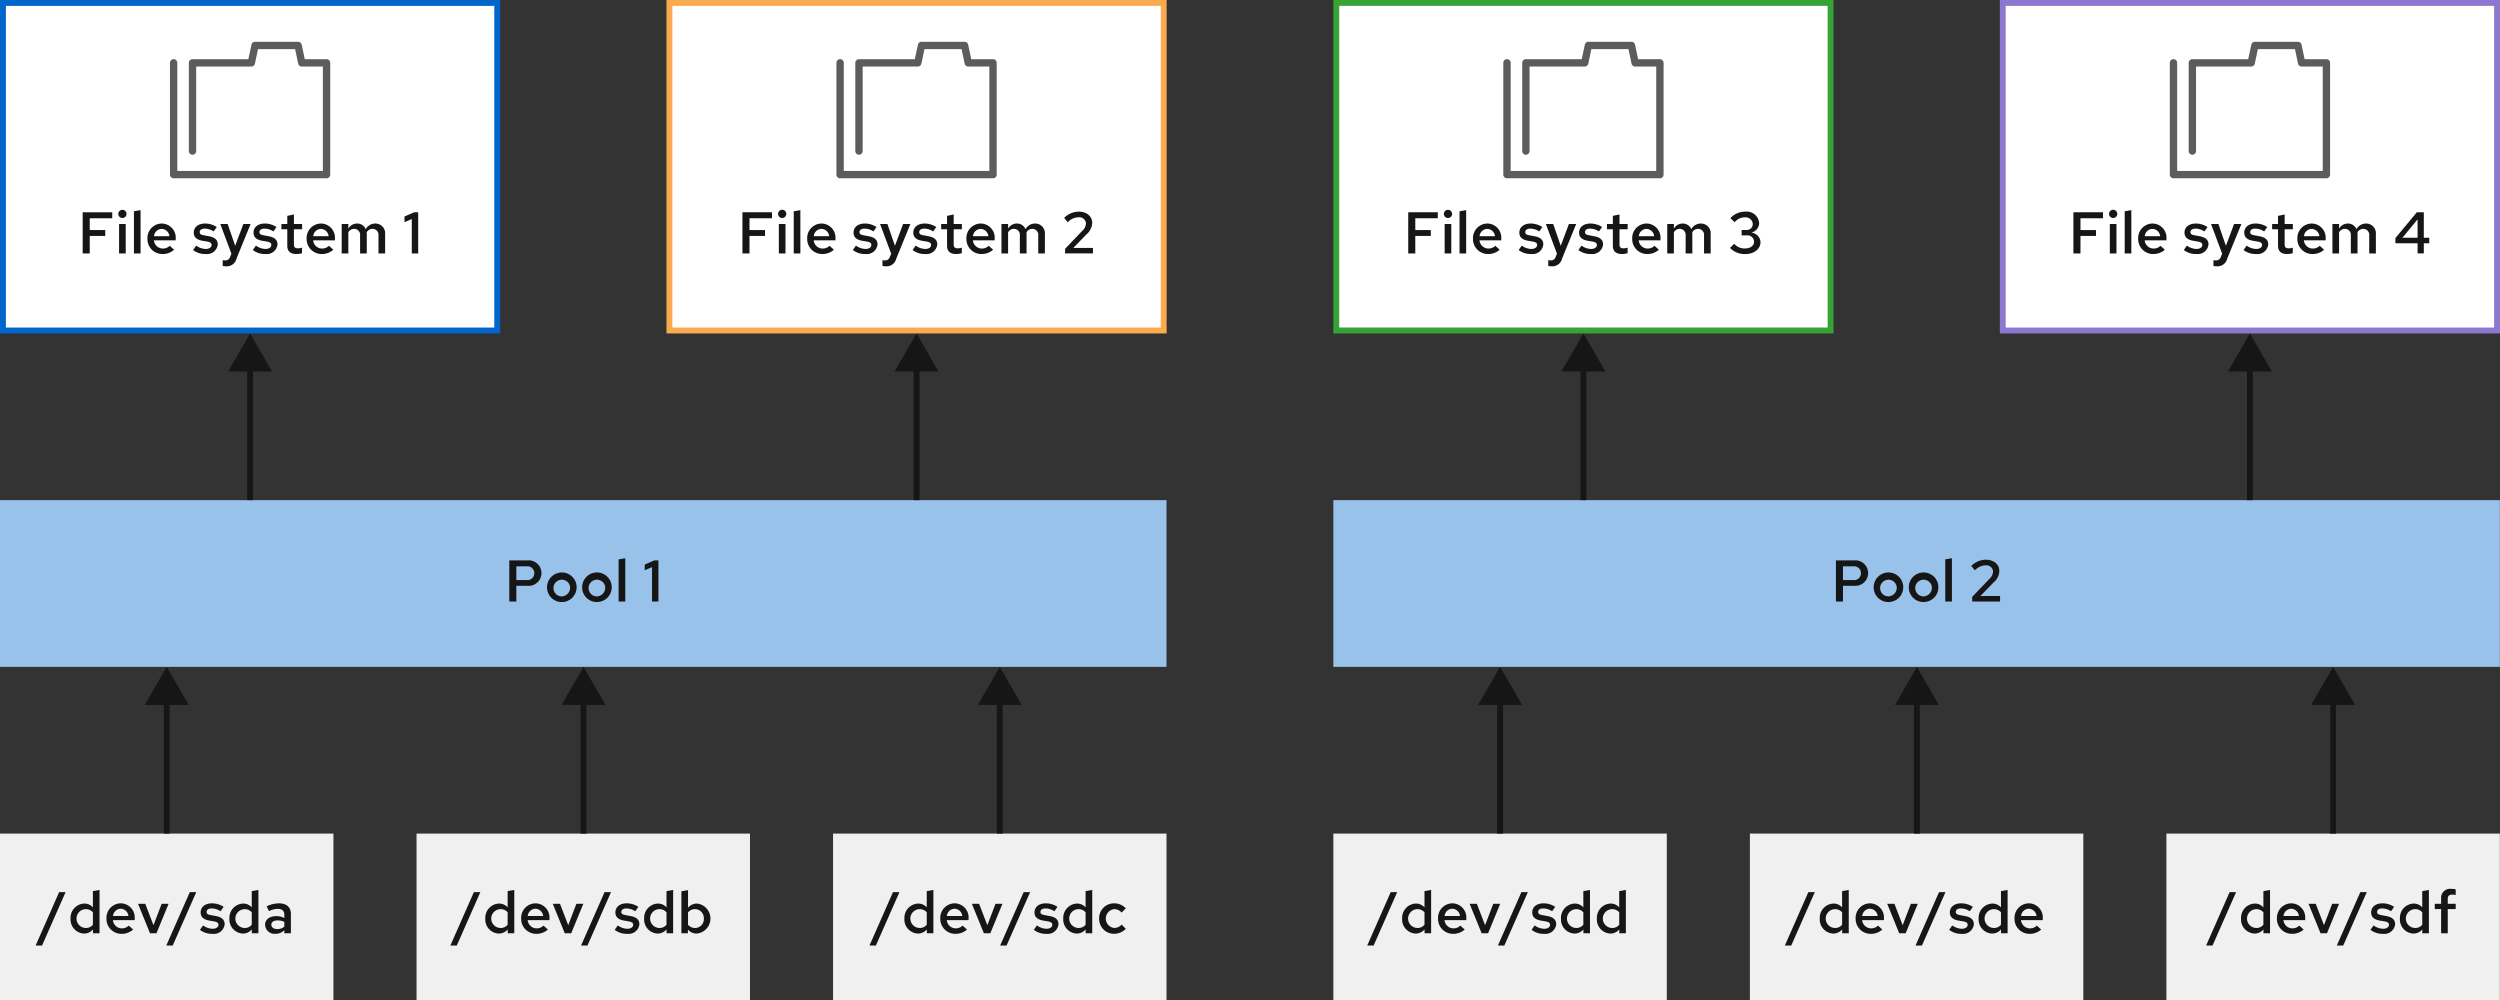 <?xml version="1.0" encoding="UTF-8" standalone="no"?>
<svg
   xmlns:dc="http://purl.org/dc/elements/1.1/"
   xmlns:cc="http://creativecommons.org/ns#"
   xmlns:rdf="http://www.w3.org/1999/02/22-rdf-syntax-ns#"
   xmlns:svg="http://www.w3.org/2000/svg"
   xmlns="http://www.w3.org/2000/svg"
   xmlns:sodipodi="http://sodipodi.sourceforge.net/DTD/sodipodi-0.dtd"
   xmlns:inkscape="http://www.inkscape.org/namespaces/inkscape"
   inkscape:version="1.0 (4035a4f, 2020-05-01)"
   sodipodi:docname="storage-modern.svg"
   id="svg388"
   version="1.1"
   viewBox="0 0 425.063 170.079"
   height="60mm"
   width="149.953mm">
  <rect x="0" y="0" width="425.063" height="170.079" fill="#333333" stroke="none"/>
  <sodipodi:namedview
     inkscape:current-layer="svg388"
     inkscape:window-maximized="0"
     inkscape:window-y="25"
     inkscape:window-x="0"
     inkscape:cy="113.38583"
     inkscape:cx="283.37575"
     inkscape:zoom="1.9355926"
     showgrid="false"
     id="namedview390"
     inkscape:window-height="480"
     inkscape:window-width="709"
     inkscape:pageshadow="2"
     inkscape:pageopacity="0"
     guidetolerance="10"
     gridtolerance="10"
     objecttolerance="10"
     borderopacity="1"
     bordercolor="#666666"
     pagecolor="#ffffff" />
  <defs
     id="defs12">
    <style
       id="style10">
      .cls-1 {
        fill: #99c2eb;
      }

      .cls-2 {
        fill: #161616;
      }

      .cls-3 {
        fill: #f0f0f0;
      }

      .cls-4 {
        fill: none;
        stroke: #161616;
        stroke-miterlimit: 10;
      }

      .cls-5 {
        fill: #fff;
      }

      .cls-6 {
        fill: #35a335;
      }

      .cls-7 {
        fill: #5c5c5c;
      }

      .cls-8 {
        fill: #8c77d1;
      }

      .cls-9 {
        fill: #06c;
      }

      .cls-10 {
        fill: #faaa4f;
      }
    </style>
  </defs>
  <g
     data-name="Layer 1"
     id="Layer_1">
    <rect
       id="rect14"
       height="28.346"
       width="198.334"
       y="85.039"
       x="226.706"
       class="cls-1" />
    <g
       id="g26">
      <path
         id="path16"
         transform="translate(-80.127 -20.88)"
         d="M392.282,116.158h3.128a2.17,2.17,0,1,1,0,4.326h-1.928v2.67h-1.2Zm2.939,3.347a1.177,1.177,0,1,0,.01-2.338h-1.749v2.338Z"
         class="cls-2" />
      <path
         id="path18"
         transform="translate(-80.127 -20.88)"
         d="M398.7,120.654a2.515,2.515,0,1,1,2.519,2.589A2.494,2.494,0,0,1,398.7,120.654Zm3.918,0a1.42,1.42,0,1,0-1.4,1.63A1.487,1.487,0,0,0,402.62,120.654Z"
         class="cls-2" />
      <path
         id="path20"
         transform="translate(-80.127 -20.88)"
         d="M404.672,120.654a2.515,2.515,0,1,1,2.519,2.589A2.494,2.494,0,0,1,404.672,120.654Zm3.918,0a1.42,1.42,0,1,0-1.4,1.63A1.487,1.487,0,0,0,408.59,120.654Z"
         class="cls-2" />
      <path
         id="path22"
         transform="translate(-80.127 -20.88)"
         d="M410.872,115.988l1.129-.2v7.368h-1.129Z"
         class="cls-2" />
      <path
         id="path24"
         transform="translate(-80.127 -20.88)"
         d="M415.452,122.363l2.869-3a1.855,1.855,0,0,0,.679-1.338,1.137,1.137,0,0,0-1.269-1.02,2.506,2.506,0,0,0-1.82.85l-.619-.75a3.564,3.564,0,0,1,2.459-1.061c1.369,0,2.309.781,2.309,1.92a2.655,2.655,0,0,1-.989,1.959l-2.23,2.3,3.349-.01v.94h-4.738Z"
         class="cls-2" />
    </g>
    <g
       id="g48">
      <rect
         id="rect28"
         height="28.346"
         width="56.693"
         y="141.732"
         x="226.705"
         class="cls-3" />
      <g
         id="g46">
        <path
           id="path30"
           transform="translate(-80.127 -20.88)"
           d="M316.586,172.56h1.1l-4.008,9.085h-1.09Z"
           class="cls-2" />
        <path
           id="path32"
           transform="translate(-80.127 -20.88)"
           d="M318.528,177.057a2.425,2.425,0,0,1,2.338-2.548,1.918,1.918,0,0,1,1.459.649V172.39l1.129-.2v7.366h-1.119V178.9a1.953,1.953,0,0,1-1.549.709A2.4,2.4,0,0,1,318.528,177.057Zm3.8,1.05V176a1.552,1.552,0,0,0-1.189-.54,1.6,1.6,0,0,0,0,3.2A1.474,1.474,0,0,0,322.325,178.107Z"
           class="cls-2" />
        <path
           id="path34"
           transform="translate(-80.127 -20.88)"
           d="M324.627,177.057a2.472,2.472,0,0,1,2.439-2.588,2.406,2.406,0,0,1,2.369,2.588v.27h-3.7a1.533,1.533,0,0,0,1.5,1.4,1.67,1.67,0,0,0,1.189-.47l.74.669a2.9,2.9,0,0,1-1.979.73A2.542,2.542,0,0,1,324.627,177.057Zm3.738-.43a1.362,1.362,0,0,0-1.309-1.239,1.345,1.345,0,0,0-1.309,1.239Z"
           class="cls-2" />
        <path
           id="path36"
           transform="translate(-80.127 -20.88)"
           d="M330,174.549h1.23l1.4,3.638,1.39-3.638H335.2l-2.059,5.007h-1.1Z"
           class="cls-2" />
        <path
           id="path38"
           transform="translate(-80.127 -20.88)"
           d="M338.806,172.56h1.1l-4.007,9.085h-1.09Z"
           class="cls-2" />
        <path
           id="path40"
           transform="translate(-80.127 -20.88)"
           d="M340.528,178.976l.529-.749a2.915,2.915,0,0,0,1.609.569c.6,0,1.009-.279,1.009-.679,0-.31-.209-.47-.7-.57l-.88-.15c-.98-.18-1.449-.629-1.449-1.379,0-.94.769-1.549,1.939-1.549a3.6,3.6,0,0,1,1.969.6l-.529.749a2.722,2.722,0,0,0-1.51-.48c-.52,0-.86.22-.86.58,0,.32.18.459.7.55l.888.17c1,.18,1.48.64,1.48,1.389a1.838,1.838,0,0,1-2.049,1.629A3.346,3.346,0,0,1,340.528,178.976Z"
           class="cls-2" />
        <path
           id="path42"
           transform="translate(-80.127 -20.88)"
           d="M345.537,177.057a2.426,2.426,0,0,1,2.339-2.548,1.918,1.918,0,0,1,1.459.649V172.39l1.129-.2v7.366h-1.119V178.9a1.953,1.953,0,0,1-1.549.709A2.4,2.4,0,0,1,345.537,177.057Zm3.8,1.05V176a1.554,1.554,0,0,0-1.189-.54,1.6,1.6,0,0,0,0,3.2A1.474,1.474,0,0,0,349.335,178.107Z"
           class="cls-2" />
        <path
           id="path44"
           transform="translate(-80.127 -20.88)"
           d="M351.637,177.057a2.425,2.425,0,0,1,2.339-2.548,1.918,1.918,0,0,1,1.459.649V172.39l1.13-.2v7.366h-1.119V178.9a1.958,1.958,0,0,1-1.55.709A2.4,2.4,0,0,1,351.637,177.057Zm3.8,1.05V176a1.553,1.553,0,0,0-1.19-.54,1.6,1.6,0,0,0,0,3.2A1.472,1.472,0,0,0,355.435,178.107Z"
           class="cls-2" />
      </g>
    </g>
    <g
       id="g70">
      <rect
         id="rect50"
         height="28.346"
         width="56.693"
         y="141.732"
         x="297.526"
         class="cls-3" />
      <g
         id="g68">
        <path
           id="path52"
           transform="translate(-80.127 -20.88)"
           d="M387.593,172.56h1.1l-4.008,9.085H383.6Z"
           class="cls-2" />
        <path
           id="path54"
           transform="translate(-80.127 -20.88)"
           d="M389.534,177.057a2.425,2.425,0,0,1,2.338-2.548,1.915,1.915,0,0,1,1.459.649V172.39l1.13-.2v7.366h-1.119V178.9a1.957,1.957,0,0,1-1.55.709A2.4,2.4,0,0,1,389.534,177.057Zm3.8,1.05V176a1.549,1.549,0,0,0-1.189-.54,1.6,1.6,0,0,0,0,3.2A1.471,1.471,0,0,0,393.331,178.107Z"
           class="cls-2" />
        <path
           id="path56"
           transform="translate(-80.127 -20.88)"
           d="M395.634,177.057a2.472,2.472,0,0,1,2.438-2.588,2.406,2.406,0,0,1,2.37,2.588v.27h-3.7a1.533,1.533,0,0,0,1.5,1.4,1.673,1.673,0,0,0,1.19-.47l.739.669a2.893,2.893,0,0,1-1.978.73A2.541,2.541,0,0,1,395.634,177.057Zm3.738-.43a1.363,1.363,0,0,0-1.309-1.239,1.347,1.347,0,0,0-1.31,1.239Z"
           class="cls-2" />
        <path
           id="path58"
           transform="translate(-80.127 -20.88)"
           d="M401,174.549h1.23l1.4,3.638,1.391-3.638H406.2l-2.059,5.007h-1.1Z"
           class="cls-2" />
        <path
           id="path60"
           transform="translate(-80.127 -20.88)"
           d="M409.812,172.56h1.1l-4.007,9.085h-1.089Z"
           class="cls-2" />
        <path
           id="path62"
           transform="translate(-80.127 -20.88)"
           d="M411.534,178.976l.53-.749a2.912,2.912,0,0,0,1.609.569c.6,0,1.009-.279,1.009-.679,0-.31-.21-.47-.7-.57l-.88-.15c-.98-.18-1.449-.629-1.449-1.379,0-.94.769-1.549,1.939-1.549a3.6,3.6,0,0,1,1.969.6l-.53.749a2.719,2.719,0,0,0-1.509-.48c-.52,0-.86.22-.86.58,0,.32.18.459.7.55l.889.17c1,.18,1.48.64,1.48,1.389a1.838,1.838,0,0,1-2.049,1.629A3.349,3.349,0,0,1,411.534,178.976Z"
           class="cls-2" />
        <path
           id="path64"
           transform="translate(-80.127 -20.88)"
           d="M416.544,177.057a2.425,2.425,0,0,1,2.338-2.548,1.917,1.917,0,0,1,1.459.649V172.39l1.13-.2v7.366h-1.119V178.9a1.958,1.958,0,0,1-1.55.709A2.394,2.394,0,0,1,416.544,177.057Zm3.8,1.05V176a1.551,1.551,0,0,0-1.189-.54,1.6,1.6,0,0,0,0,3.2A1.471,1.471,0,0,0,420.341,178.107Z"
           class="cls-2" />
        <path
           id="path66"
           transform="translate(-80.127 -20.88)"
           d="M422.644,177.057a2.471,2.471,0,0,1,2.438-2.588,2.406,2.406,0,0,1,2.369,2.588v.27h-3.7a1.533,1.533,0,0,0,1.5,1.4,1.674,1.674,0,0,0,1.19-.47l.739.669a2.9,2.9,0,0,1-1.979.73A2.541,2.541,0,0,1,422.644,177.057Zm3.738-.43a1.363,1.363,0,0,0-1.31-1.239,1.347,1.347,0,0,0-1.309,1.239Z"
           class="cls-2" />
      </g>
    </g>
    <g
       id="g92">
      <rect
         id="rect72"
         height="28.346"
         width="56.693"
         y="141.732"
         x="368.345"
         class="cls-3" />
      <g
         id="g90">
        <path
           id="path74"
           transform="translate(-80.127 -20.88)"
           d="M459.222,172.56h1.1l-4.007,9.085h-1.09Z"
           class="cls-2" />
        <path
           id="path76"
           transform="translate(-80.127 -20.88)"
           d="M461.163,177.057a2.426,2.426,0,0,1,2.339-2.548,1.92,1.92,0,0,1,1.459.649V172.39l1.129-.2v7.366h-1.119V178.9a1.953,1.953,0,0,1-1.549.709A2.4,2.4,0,0,1,461.163,177.057Zm3.8,1.05V176a1.554,1.554,0,0,0-1.189-.54,1.6,1.6,0,0,0,0,3.2A1.474,1.474,0,0,0,464.961,178.107Z"
           class="cls-2" />
        <path
           id="path78"
           transform="translate(-80.127 -20.88)"
           d="M467.263,177.057a2.471,2.471,0,0,1,2.438-2.588,2.407,2.407,0,0,1,2.37,2.588v.27h-3.7a1.534,1.534,0,0,0,1.5,1.4,1.673,1.673,0,0,0,1.19-.47l.74.669a2.9,2.9,0,0,1-1.98.73A2.541,2.541,0,0,1,467.263,177.057Zm3.738-.43a1.362,1.362,0,0,0-1.309-1.239,1.345,1.345,0,0,0-1.309,1.239Z"
           class="cls-2" />
        <path
           id="path80"
           transform="translate(-80.127 -20.88)"
           d="M472.633,174.549h1.23l1.4,3.638,1.39-3.638h1.178l-2.058,5.007h-1.1Z"
           class="cls-2" />
        <path
           id="path82"
           transform="translate(-80.127 -20.88)"
           d="M481.442,172.56h1.1l-4.008,9.085h-1.089Z"
           class="cls-2" />
        <path
           id="path84"
           transform="translate(-80.127 -20.88)"
           d="M483.163,178.976l.53-.749a2.915,2.915,0,0,0,1.609.569c.6,0,1.009-.279,1.009-.679,0-.31-.209-.47-.7-.57l-.88-.15c-.98-.18-1.45-.629-1.45-1.379,0-.94.77-1.549,1.94-1.549a3.6,3.6,0,0,1,1.969.6l-.53.749a2.719,2.719,0,0,0-1.509-.48c-.52,0-.86.22-.86.58,0,.32.18.459.7.55l.889.17c1,.18,1.48.64,1.48,1.389a1.838,1.838,0,0,1-2.049,1.629A3.349,3.349,0,0,1,483.163,178.976Z"
           class="cls-2" />
        <path
           id="path86"
           transform="translate(-80.127 -20.88)"
           d="M488.173,177.057a2.425,2.425,0,0,1,2.339-2.548,1.92,1.92,0,0,1,1.459.649V172.39l1.129-.2v7.366h-1.119V178.9a1.955,1.955,0,0,1-1.549.709A2.4,2.4,0,0,1,488.173,177.057Zm3.8,1.05V176a1.554,1.554,0,0,0-1.19-.54,1.6,1.6,0,0,0,0,3.2A1.474,1.474,0,0,0,491.971,178.107Z"
           class="cls-2" />
        <path
           id="path88"
           transform="translate(-80.127 -20.88)"
           d="M495.183,175.449H494.1v-.9h1.08v-.86a1.532,1.532,0,0,1,1.728-1.679,2.7,2.7,0,0,1,.75.09v.96a2.705,2.705,0,0,0-.6-.07c-.521,0-.75.229-.75.719v.84h1.349v.9h-1.349v4.107h-1.129Z"
           class="cls-2" />
      </g>
    </g>
    <g
       id="g98">
      <line
         id="line94"
         y2="118.768"
         x2="255.053"
         y1="141.732"
         x1="255.053"
         class="cls-4" />
      <polygon
         id="polygon96"
         points="258.793 119.862 255.053 113.386 251.313 119.862 258.793 119.862"
         class="cls-2" />
    </g>
    <g
       id="g104">
      <line
         id="line100"
         y2="118.768"
         x2="396.694"
         y1="141.732"
         x1="396.694"
         class="cls-4" />
      <polygon
         id="polygon102"
         points="400.433 119.862 396.694 113.386 392.954 119.862 400.433 119.862"
         class="cls-2" />
    </g>
    <g
       id="g110">
      <line
         id="line106"
         y2="62.075"
         x2="382.543"
         y1="85.039"
         x1="382.543"
         class="cls-4" />
      <polygon
         id="polygon108"
         points="386.282 63.169 382.543 56.693 378.803 63.169 386.282 63.169"
         class="cls-2" />
    </g>
    <g
       id="g116">
      <line
         id="line112"
         y2="62.075"
         x2="269.226"
         y1="85.039"
         x1="269.226"
         class="cls-4" />
      <polygon
         id="polygon114"
         points="272.965 63.169 269.226 56.693 265.486 63.169 272.965 63.169"
         class="cls-2" />
    </g>
    <g
       id="g122">
      <line
         id="line118"
         y2="118.768"
         x2="325.919"
         y1="141.732"
         x1="325.919"
         class="cls-4" />
      <polygon
         id="polygon120"
         points="329.659 119.862 325.919 113.386 322.179 119.862 329.659 119.862"
         class="cls-2" />
    </g>
    <g
       id="g160">
      <g
         id="g128">
        <rect
           id="rect124"
           height="55.692"
           width="84.04"
           y="0.5"
           x="227.205"
           class="cls-5" />
        <path
           id="path126"
           transform="translate(-80.127 -20.88)"
           d="M390.873,21.88V76.573h-83.04V21.88h83.04m1-1h-85.04V77.573h85.04V20.88Z"
           class="cls-6" />
      </g>
      <g
         id="g152">
        <path
           id="path130"
           transform="translate(-80.127 -20.88)"
           d="M319.563,56.975h5.027v1.019h-3.827v2H323.4v1h-2.638v2.979h-1.2Z"
           class="cls-2" />
        <path
           id="path132"
           transform="translate(-80.127 -20.88)"
           d="M325.623,57.254a.7.7,0,0,1,.7-.7.709.709,0,0,1,.7.7.7.7,0,0,1-.7.691A.694.694,0,0,1,325.623,57.254Zm.13,1.71h1.129v5.007h-1.129Z"
           class="cls-2" />
        <path
           id="path134"
           transform="translate(-80.127 -20.88)"
           d="M328.283,56.805l1.129-.2v7.366h-1.129Z"
           class="cls-2" />
        <path
           id="path136"
           transform="translate(-80.127 -20.88)"
           d="M330.573,61.472a2.472,2.472,0,0,1,2.439-2.588,2.406,2.406,0,0,1,2.368,2.588v.27h-3.7a1.533,1.533,0,0,0,1.5,1.4,1.67,1.67,0,0,0,1.189-.47l.74.669a2.9,2.9,0,0,1-1.979.73A2.542,2.542,0,0,1,330.573,61.472Zm3.738-.43A1.362,1.362,0,0,0,333,59.8a1.345,1.345,0,0,0-1.309,1.239Z"
           class="cls-2" />
        <path
           id="path138"
           transform="translate(-80.127 -20.88)"
           d="M338.333,63.391l.53-.749a2.915,2.915,0,0,0,1.609.569c.6,0,1.01-.279,1.01-.679,0-.31-.21-.47-.7-.57l-.879-.15c-.98-.18-1.45-.629-1.45-1.379,0-.94.77-1.549,1.939-1.549a3.6,3.6,0,0,1,1.97.6l-.531.749a2.719,2.719,0,0,0-1.509-.48c-.519,0-.859.22-.859.58,0,.32.18.459.7.55l.89.17c1,.18,1.479.64,1.479,1.389a1.838,1.838,0,0,1-2.049,1.629A3.349,3.349,0,0,1,338.333,63.391Z"
           class="cls-2" />
        <path
           id="path140"
           transform="translate(-80.127 -20.88)"
           d="M343.372,66.09v-.979a2.134,2.134,0,0,0,.441.04.809.809,0,0,0,.809-.571l.23-.559-1.889-5.057h1.249l1.279,3.708,1.39-3.708h1.239l-2.4,5.876a1.694,1.694,0,0,1-1.789,1.319A2.38,2.38,0,0,1,343.372,66.09Z"
           class="cls-2" />
        <path
           id="path142"
           transform="translate(-80.127 -20.88)"
           d="M348.493,63.391l.53-.749a2.912,2.912,0,0,0,1.609.569c.6,0,1.009-.279,1.009-.679,0-.31-.209-.47-.7-.57l-.88-.15c-.98-.18-1.449-.629-1.449-1.379,0-.94.769-1.549,1.939-1.549a3.6,3.6,0,0,1,1.969.6l-.53.749a2.719,2.719,0,0,0-1.509-.48c-.52,0-.86.22-.86.58,0,.32.18.459.7.55l.89.17c1,.18,1.48.64,1.48,1.389a1.838,1.838,0,0,1-2.049,1.629A3.349,3.349,0,0,1,348.493,63.391Z"
           class="cls-2" />
        <path
           id="path144"
           transform="translate(-80.127 -20.88)"
           d="M354.353,62.672V59.864h-1v-.9h1v-1.38l1.129-.239v1.619h1.389v.9h-1.389v2.558c0,.489.19.68.7.68a2.123,2.123,0,0,0,.68-.12v.949a3.56,3.56,0,0,1-.97.14C354.882,64.071,354.353,63.591,354.353,62.672Z"
           class="cls-2" />
        <path
           id="path146"
           transform="translate(-80.127 -20.88)"
           d="M357.643,61.472a2.471,2.471,0,0,1,2.438-2.588,2.406,2.406,0,0,1,2.368,2.588v.27h-3.7a1.533,1.533,0,0,0,1.5,1.4,1.674,1.674,0,0,0,1.19-.47l.739.669a2.894,2.894,0,0,1-1.979.73A2.541,2.541,0,0,1,357.643,61.472Zm3.737-.43a1.362,1.362,0,0,0-1.309-1.239,1.346,1.346,0,0,0-1.309,1.239Z"
           class="cls-2" />
        <path
           id="path148"
           transform="translate(-80.127 -20.88)"
           d="M363.6,58.964h1.129v.789a1.717,1.717,0,0,1,1.479-.869,1.559,1.559,0,0,1,1.48.959,1.865,1.865,0,0,1,1.658-.959,1.655,1.655,0,0,1,1.639,1.809v3.278h-1.129V60.943a1.014,1.014,0,0,0-1.009-1.15,1.124,1.124,0,0,0-1,.6,3,3,0,0,1,.02.3v3.278h-1.139V60.943a1.014,1.014,0,0,0-1.01-1.15,1.128,1.128,0,0,0-.989.58v3.6H363.6Z"
           class="cls-2" />
        <path
           id="path150"
           transform="translate(-80.127 -20.88)"
           d="M374.262,63.032l.73-.7a2.273,2.273,0,0,0,1.839.789c.909,0,1.53-.469,1.53-1.159a1.109,1.109,0,0,0-1.25-1.059h-.86v-.92h.77a1.014,1.014,0,0,0,1.119-1.039,1.213,1.213,0,0,0-1.329-1.11,2.153,2.153,0,0,0-1.74.83l-.739-.69a3.371,3.371,0,0,1,2.509-1.109,2.128,2.128,0,0,1,2.389,1.969,1.7,1.7,0,0,1-1.32,1.589,1.736,1.736,0,0,1,1.549,1.61c0,1.188-1.1,2.048-2.608,2.048A3.518,3.518,0,0,1,374.262,63.032Z"
           class="cls-2" />
      </g>
      <g
         id="g158">
        <path
           id="path154"
           transform="translate(-80.127 -20.88)"
           d="M361.728,32.193v17.75h-24.75V31.563a.623.623,0,0,0-.62-.62h3.21a.625.625,0,0,0-.63.62v15a.625.625,0,1,0,1.25,0V32.193h9.38a.63.63,0,0,0,.61-.5l.16-.75.36-1.71h6.31l.36,1.71.16.75a.63.63,0,0,0,.61.5Z"
           class="cls-5" />
        <path
           id="path156"
           transform="translate(-80.127 -20.88)"
           d="M362.978,31.563v19a.625.625,0,0,1-.62.63h-26a.627.627,0,0,1-.63-.63v-19a.625.625,0,0,1,1.25,0v18.38h24.75V32.193h-3.59a.63.63,0,0,1-.61-.5l-.16-.75-.36-1.71H350.7l-.36,1.71-.16.75a.63.63,0,0,1-.61.5h-9.38v14.37a.625.625,0,1,1-1.25,0v-15a.625.625,0,0,1,.63-.62h9.49l.53-2.47a.623.623,0,0,1,.61-.49h7.32a.631.631,0,0,1,.61.49l.52,2.47h3.71A.623.623,0,0,1,362.978,31.563Z"
           class="cls-7" />
      </g>
    </g>
    <g
       id="g198">
      <g
         id="g166">
        <rect
           id="rect162"
           height="55.692"
           width="84.04"
           y="0.5"
           x="340.523"
           class="cls-5" />
        <path
           id="path164"
           transform="translate(-80.127 -20.88)"
           d="M504.19,21.88V76.573H421.15V21.88h83.04m1-1H420.15V77.573h85.04V20.88Z"
           class="cls-8" />
      </g>
      <g
         id="g190">
        <path
           id="path168"
           transform="translate(-80.127 -20.88)"
           d="M432.659,56.975h5.028v1.019H433.86v2H436.5v1H433.86v2.979h-1.2Z"
           class="cls-2" />
        <path
           id="path170"
           transform="translate(-80.127 -20.88)"
           d="M438.72,57.254a.7.7,0,1,1,.7.691A.694.694,0,0,1,438.72,57.254Zm.13,1.71h1.129v5.007H438.85Z"
           class="cls-2" />
        <path
           id="path172"
           transform="translate(-80.127 -20.88)"
           d="M441.38,56.805l1.129-.2v7.366H441.38Z"
           class="cls-2" />
        <path
           id="path174"
           transform="translate(-80.127 -20.88)"
           d="M443.67,61.472a2.472,2.472,0,0,1,2.439-2.588,2.406,2.406,0,0,1,2.369,2.588v.27h-3.7a1.532,1.532,0,0,0,1.5,1.4,1.672,1.672,0,0,0,1.189-.47l.739.669a2.893,2.893,0,0,1-1.978.73A2.541,2.541,0,0,1,443.67,61.472Zm3.737-.43A1.361,1.361,0,0,0,446.1,59.8a1.346,1.346,0,0,0-1.31,1.239Z"
           class="cls-2" />
        <path
           id="path176"
           transform="translate(-80.127 -20.88)"
           d="M451.43,63.391l.53-.749a2.912,2.912,0,0,0,1.609.569c.6,0,1.009-.279,1.009-.679,0-.31-.21-.47-.7-.57l-.88-.15c-.979-.18-1.449-.629-1.449-1.379,0-.94.77-1.549,1.938-1.549a3.593,3.593,0,0,1,1.97.6l-.53.749a2.719,2.719,0,0,0-1.509-.48c-.519,0-.859.22-.859.58,0,.32.179.459.7.55l.89.17c1,.18,1.479.64,1.479,1.389a1.838,1.838,0,0,1-2.049,1.629A3.349,3.349,0,0,1,451.43,63.391Z"
           class="cls-2" />
        <path
           id="path178"
           transform="translate(-80.127 -20.88)"
           d="M456.469,66.09v-.979a2.13,2.13,0,0,0,.44.04.81.81,0,0,0,.81-.571l.229-.559-1.888-5.057h1.249l1.279,3.708,1.39-3.708h1.239l-2.4,5.876a1.694,1.694,0,0,1-1.789,1.319A2.374,2.374,0,0,1,456.469,66.09Z"
           class="cls-2" />
        <path
           id="path180"
           transform="translate(-80.127 -20.88)"
           d="M461.59,63.391l.529-.749a2.92,2.92,0,0,0,1.61.569c.6,0,1.009-.279,1.009-.679,0-.31-.209-.47-.7-.57l-.88-.15c-.979-.18-1.449-.629-1.449-1.379,0-.94.77-1.549,1.94-1.549a3.592,3.592,0,0,1,1.968.6l-.529.749a2.722,2.722,0,0,0-1.51-.48c-.519,0-.859.22-.859.58,0,.32.18.459.7.55l.889.17c1,.18,1.479.64,1.479,1.389a1.838,1.838,0,0,1-2.049,1.629A3.346,3.346,0,0,1,461.59,63.391Z"
           class="cls-2" />
        <path
           id="path182"
           transform="translate(-80.127 -20.88)"
           d="M467.449,62.672V59.864h-1v-.9h1v-1.38l1.129-.239v1.619h1.39v.9h-1.39v2.558c0,.489.191.68.7.68a2.122,2.122,0,0,0,.679-.12v.949a3.554,3.554,0,0,1-.97.14C467.979,64.071,467.449,63.591,467.449,62.672Z"
           class="cls-2" />
        <path
           id="path184"
           transform="translate(-80.127 -20.88)"
           d="M470.739,61.472a2.472,2.472,0,0,1,2.439-2.588,2.406,2.406,0,0,1,2.369,2.588v.27h-3.7a1.533,1.533,0,0,0,1.5,1.4,1.67,1.67,0,0,0,1.189-.47l.74.669a2.9,2.9,0,0,1-1.979.73A2.542,2.542,0,0,1,470.739,61.472Zm3.738-.43a1.362,1.362,0,0,0-1.309-1.239,1.345,1.345,0,0,0-1.309,1.239Z"
           class="cls-2" />
        <path
           id="path186"
           transform="translate(-80.127 -20.88)"
           d="M476.7,58.964h1.129v.789a1.717,1.717,0,0,1,1.48-.869,1.558,1.558,0,0,1,1.479.959,1.868,1.868,0,0,1,1.659-.959,1.656,1.656,0,0,1,1.639,1.809v3.278h-1.13V60.943a1.013,1.013,0,0,0-1.009-1.15,1.124,1.124,0,0,0-1,.6,2.732,2.732,0,0,1,.021.3v3.278h-1.14V60.943a1.013,1.013,0,0,0-1.009-1.15,1.128,1.128,0,0,0-.99.58v3.6H476.7Z"
           class="cls-2" />
        <path
           id="path188"
           transform="translate(-80.127 -20.88)"
           d="M491.177,62.242h-3.768v-.889l3.638-4.378h1.19V61.3h.929v.94h-.929v1.729h-1.06Zm0-.94V58.174L488.6,61.3Z"
           class="cls-2" />
      </g>
      <g
         id="g196">
        <path
           id="path192"
           transform="translate(-80.127 -20.88)"
           d="M475.045,32.193v17.75H450.3V31.563a.623.623,0,0,0-.62-.62h3.21a.625.625,0,0,0-.63.62v15a.625.625,0,1,0,1.25,0V32.193h9.38a.63.63,0,0,0,.61-.5l.16-.75.36-1.71h6.31l.36,1.71.16.75a.63.63,0,0,0,.61.5Z"
           class="cls-5" />
        <path
           id="path194"
           transform="translate(-80.127 -20.88)"
           d="M476.3,31.563v19a.625.625,0,0,1-.62.63h-26a.627.627,0,0,1-.63-.63v-19a.625.625,0,0,1,1.25,0v18.38h24.75V32.193h-3.59a.63.63,0,0,1-.61-.5l-.16-.75-.36-1.71h-6.31l-.36,1.71-.16.75a.63.63,0,0,1-.61.5h-9.38v14.37a.625.625,0,1,1-1.25,0v-15a.625.625,0,0,1,.63-.62h9.49l.53-2.47a.623.623,0,0,1,.61-.49h7.32a.631.631,0,0,1,.61.49l.52,2.47h3.71A.623.623,0,0,1,476.3,31.563Z"
           class="cls-7" />
      </g>
    </g>
  </g>
  <g
     data-name="Layer 2"
     id="Layer_2">
    <rect
       id="rect201"
       height="28.346"
       width="198.334"
       y="85.039"
       x="0.001"
       class="cls-1" />
    <g
       id="g213">
      <path
         id="path203"
         transform="translate(-80.127 -20.88)"
         d="M166.718,116.158h3.128a2.17,2.17,0,1,1,0,4.326h-1.929v2.67h-1.2Zm2.938,3.347a1.177,1.177,0,1,0,.01-2.338h-1.749v2.338Z"
         class="cls-2" />
      <path
         id="path205"
         transform="translate(-80.127 -20.88)"
         d="M173.138,120.654a2.515,2.515,0,1,1,2.518,2.589A2.494,2.494,0,0,1,173.138,120.654Zm3.918,0a1.42,1.42,0,1,0-1.4,1.63A1.487,1.487,0,0,0,177.056,120.654Z"
         class="cls-2" />
      <path
         id="path207"
         transform="translate(-80.127 -20.88)"
         d="M179.108,120.654a2.515,2.515,0,1,1,2.518,2.589A2.494,2.494,0,0,1,179.108,120.654Zm3.918,0a1.42,1.42,0,1,0-1.4,1.63A1.487,1.487,0,0,0,183.026,120.654Z"
         class="cls-2" />
      <path
         id="path209"
         transform="translate(-80.127 -20.88)"
         d="M185.308,115.988l1.129-.2v7.368h-1.129Z"
         class="cls-2" />
      <path
         id="path211"
         transform="translate(-80.127 -20.88)"
         d="M190.987,117.306l-1.24.529v-.968l1.64-.709h.689v7h-1.089Z"
         class="cls-2" />
    </g>
    <g
       id="g235">
      <rect
         id="rect215"
         height="28.346"
         width="56.693"
         y="141.732"
         class="cls-3" />
      <g
         id="g233">
        <path
           id="path217"
           transform="translate(-80.127 -20.88)"
           d="M90.182,172.56h1.1l-4.007,9.085h-1.09Z"
           class="cls-2" />
        <path
           id="path219"
           transform="translate(-80.127 -20.88)"
           d="M92.123,177.057a2.426,2.426,0,0,1,2.339-2.548,1.92,1.92,0,0,1,1.459.649V172.39l1.129-.2v7.366H95.931V178.9a1.956,1.956,0,0,1-1.549.709A2.4,2.4,0,0,1,92.123,177.057Zm3.8,1.05V176a1.554,1.554,0,0,0-1.189-.54,1.6,1.6,0,0,0,0,3.2A1.474,1.474,0,0,0,95.921,178.107Z"
           class="cls-2" />
        <path
           id="path221"
           transform="translate(-80.127 -20.88)"
           d="M98.223,177.057a2.471,2.471,0,0,1,2.438-2.588,2.406,2.406,0,0,1,2.369,2.588v.27h-3.7a1.534,1.534,0,0,0,1.5,1.4,1.673,1.673,0,0,0,1.19-.47l.74.669a2.9,2.9,0,0,1-1.98.73A2.541,2.541,0,0,1,98.223,177.057Zm3.738-.43a1.363,1.363,0,0,0-1.309-1.239,1.345,1.345,0,0,0-1.309,1.239Z"
           class="cls-2" />
        <path
           id="path223"
           transform="translate(-80.127 -20.88)"
           d="M103.593,174.549h1.229l1.4,3.638,1.39-3.638h1.178l-2.058,5.007h-1.1Z"
           class="cls-2" />
        <path
           id="path225"
           transform="translate(-80.127 -20.88)"
           d="M112.4,172.56h1.1l-4.008,9.085H108.4Z"
           class="cls-2" />
        <path
           id="path227"
           transform="translate(-80.127 -20.88)"
           d="M114.123,178.976l.53-.749a2.912,2.912,0,0,0,1.609.569c.6,0,1.009-.279,1.009-.679,0-.31-.209-.47-.7-.57l-.879-.15c-.98-.18-1.45-.629-1.45-1.379,0-.94.77-1.549,1.94-1.549a3.6,3.6,0,0,1,1.969.6l-.53.749a2.719,2.719,0,0,0-1.509-.48c-.52,0-.86.22-.86.58,0,.32.18.459.7.55l.89.17c1,.18,1.48.64,1.48,1.389a1.838,1.838,0,0,1-2.049,1.629A3.349,3.349,0,0,1,114.123,178.976Z"
           class="cls-2" />
        <path
           id="path229"
           transform="translate(-80.127 -20.88)"
           d="M119.133,177.057a2.425,2.425,0,0,1,2.339-2.548,1.92,1.92,0,0,1,1.459.649V172.39l1.129-.2v7.366h-1.119V178.9a1.956,1.956,0,0,1-1.549.709A2.4,2.4,0,0,1,119.133,177.057Zm3.8,1.05V176a1.554,1.554,0,0,0-1.19-.54,1.6,1.6,0,0,0,0,3.2A1.474,1.474,0,0,0,122.931,178.107Z"
           class="cls-2" />
        <path
           id="path231"
           transform="translate(-80.127 -20.88)"
           d="M125.2,178.117c0-.9.74-1.469,1.919-1.469a2.939,2.939,0,0,1,1.349.319v-.559c0-.66-.38-1-1.15-1a3.477,3.477,0,0,0-1.458.39l-.4-.819a4.948,4.948,0,0,1,2.078-.51c1.31,0,2.049.659,2.049,1.818v3.269h-1.119v-.52a2.021,2.021,0,0,1-1.489.61A1.6,1.6,0,0,1,125.2,178.117Zm2.089.729a1.748,1.748,0,0,0,1.179-.419v-.81a2.589,2.589,0,0,0-1.15-.24c-.649,0-1.059.27-1.059.72S126.662,178.846,127.292,178.846Z"
           class="cls-2" />
      </g>
    </g>
    <g
       id="g257">
      <rect
         id="rect237"
         height="28.346"
         width="56.693"
         y="141.732"
         x="70.822"
         class="cls-3" />
      <g
         id="g255">
        <path
           id="path239"
           transform="translate(-80.127 -20.88)"
           d="M160.7,172.56h1.1l-4.008,9.085H156.7Z"
           class="cls-2" />
        <path
           id="path241"
           transform="translate(-80.127 -20.88)"
           d="M162.64,177.057a2.425,2.425,0,0,1,2.339-2.548,1.92,1.92,0,0,1,1.459.649V172.39l1.129-.2v7.366h-1.12V178.9a1.951,1.951,0,0,1-1.548.709A2.4,2.4,0,0,1,162.64,177.057Zm3.8,1.05V176a1.554,1.554,0,0,0-1.19-.54,1.6,1.6,0,0,0,0,3.2A1.474,1.474,0,0,0,166.438,178.107Z"
           class="cls-2" />
        <path
           id="path243"
           transform="translate(-80.127 -20.88)"
           d="M168.739,177.057a2.472,2.472,0,0,1,2.439-2.588,2.406,2.406,0,0,1,2.369,2.588v.27h-3.7a1.533,1.533,0,0,0,1.5,1.4,1.668,1.668,0,0,0,1.189-.47l.741.669a2.9,2.9,0,0,1-1.98.73A2.542,2.542,0,0,1,168.739,177.057Zm3.739-.43a1.363,1.363,0,0,0-1.31-1.239,1.344,1.344,0,0,0-1.308,1.239Z"
           class="cls-2" />
        <path
           id="path245"
           transform="translate(-80.127 -20.88)"
           d="M174.11,174.549h1.229l1.4,3.638,1.39-3.638h1.179l-2.059,5.007h-1.1Z"
           class="cls-2" />
        <path
           id="path247"
           transform="translate(-80.127 -20.88)"
           d="M182.918,172.56h1.1l-4.008,9.085h-1.09Z"
           class="cls-2" />
        <path
           id="path249"
           transform="translate(-80.127 -20.88)"
           d="M184.64,178.976l.529-.749a2.918,2.918,0,0,0,1.61.569c.6,0,1.008-.279,1.008-.679,0-.31-.209-.47-.7-.57l-.88-.15c-.979-.18-1.449-.629-1.449-1.379,0-.94.77-1.549,1.939-1.549a3.592,3.592,0,0,1,1.969.6l-.529.749a2.722,2.722,0,0,0-1.51-.48c-.519,0-.859.22-.859.58,0,.32.179.459.7.55l.889.17c1,.18,1.479.64,1.479,1.389a1.838,1.838,0,0,1-2.049,1.629A3.346,3.346,0,0,1,184.64,178.976Z"
           class="cls-2" />
        <path
           id="path251"
           transform="translate(-80.127 -20.88)"
           d="M189.65,177.057a2.425,2.425,0,0,1,2.338-2.548,1.918,1.918,0,0,1,1.459.649V172.39l1.129-.2v7.366h-1.119V178.9a1.953,1.953,0,0,1-1.549.709A2.4,2.4,0,0,1,189.65,177.057Zm3.8,1.05V176a1.552,1.552,0,0,0-1.189-.54,1.6,1.6,0,0,0,0,3.2A1.474,1.474,0,0,0,193.447,178.107Z"
           class="cls-2" />
        <path
           id="path253"
           transform="translate(-80.127 -20.88)"
           d="M195.98,172.42l1.129-.19v2.988a1.949,1.949,0,0,1,1.539-.709,2.563,2.563,0,0,1-.07,5.1,1.9,1.9,0,0,1-1.489-.69v.64H195.98Zm3.817,4.637a1.514,1.514,0,0,0-1.489-1.6,1.485,1.485,0,0,0-1.2.56v2.089a1.545,1.545,0,0,0,1.2.559A1.511,1.511,0,0,0,199.8,177.057Z"
           class="cls-2" />
      </g>
    </g>
    <g
       id="g279">
      <rect
         id="rect259"
         height="28.346"
         width="56.693"
         y="141.732"
         x="141.641"
         class="cls-3" />
      <g
         id="g277">
        <path
           id="path261"
           transform="translate(-80.127 -20.88)"
           d="M231.957,172.56h1.1l-4.008,9.085h-1.09Z"
           class="cls-2" />
        <path
           id="path263"
           transform="translate(-80.127 -20.88)"
           d="M233.9,177.057a2.425,2.425,0,0,1,2.339-2.548,1.918,1.918,0,0,1,1.458.649V172.39l1.129-.2v7.366h-1.119V178.9a1.955,1.955,0,0,1-1.549.709A2.4,2.4,0,0,1,233.9,177.057Zm3.8,1.05V176a1.552,1.552,0,0,0-1.189-.54,1.6,1.6,0,0,0,0,3.2A1.474,1.474,0,0,0,237.7,178.107Z"
           class="cls-2" />
        <path
           id="path265"
           transform="translate(-80.127 -20.88)"
           d="M240,177.057a2.472,2.472,0,0,1,2.439-2.588,2.406,2.406,0,0,1,2.369,2.588v.27h-3.7a1.533,1.533,0,0,0,1.5,1.4,1.67,1.67,0,0,0,1.189-.47l.74.669a2.9,2.9,0,0,1-1.979.73A2.542,2.542,0,0,1,240,177.057Zm3.739-.43a1.363,1.363,0,0,0-1.31-1.239,1.345,1.345,0,0,0-1.309,1.239Z"
           class="cls-2" />
        <path
           id="path267"
           transform="translate(-80.127 -20.88)"
           d="M245.368,174.549h1.23l1.4,3.638,1.39-3.638h1.179l-2.059,5.007h-1.1Z"
           class="cls-2" />
        <path
           id="path269"
           transform="translate(-80.127 -20.88)"
           d="M254.177,172.56h1.1l-4.008,9.085h-1.09Z"
           class="cls-2" />
        <path
           id="path271"
           transform="translate(-80.127 -20.88)"
           d="M255.9,178.976l.529-.749a2.915,2.915,0,0,0,1.609.569c.6,0,1.009-.279,1.009-.679,0-.31-.209-.47-.7-.57l-.88-.15c-.979-.18-1.449-.629-1.449-1.379,0-.94.769-1.549,1.939-1.549a3.6,3.6,0,0,1,1.969.6l-.529.749a2.722,2.722,0,0,0-1.51-.48c-.52,0-.859.22-.859.58,0,.32.179.459.7.55l.889.17c1,.18,1.48.64,1.48,1.389a1.838,1.838,0,0,1-2.049,1.629A3.346,3.346,0,0,1,255.9,178.976Z"
           class="cls-2" />
        <path
           id="path273"
           transform="translate(-80.127 -20.88)"
           d="M260.908,177.057a2.426,2.426,0,0,1,2.339-2.548,1.918,1.918,0,0,1,1.459.649V172.39l1.129-.2v7.366h-1.119V178.9a1.955,1.955,0,0,1-1.549.709A2.4,2.4,0,0,1,260.908,177.057Zm3.8,1.05V176a1.552,1.552,0,0,0-1.189-.54,1.6,1.6,0,0,0,0,3.2A1.474,1.474,0,0,0,264.706,178.107Z"
           class="cls-2" />
        <path
           id="path275"
           transform="translate(-80.127 -20.88)"
           d="M267.008,177.057a2.526,2.526,0,0,1,2.529-2.588,2.7,2.7,0,0,1,2,.85l-.7.729a1.653,1.653,0,0,0-1.26-.59,1.609,1.609,0,0,0,0,3.2,1.677,1.677,0,0,0,1.26-.581l.7.72a2.7,2.7,0,0,1-2,.85A2.521,2.521,0,0,1,267.008,177.057Z"
           class="cls-2" />
      </g>
    </g>
    <g
       id="g285">
      <line
         id="line281"
         y2="118.768"
         x2="28.348"
         y1="141.732"
         x1="28.348"
         class="cls-4" />
      <polygon
         id="polygon283"
         points="32.088 119.862 28.348 113.386 24.609 119.862 32.088 119.862"
         class="cls-2" />
    </g>
    <g
       id="g291">
      <line
         id="line287"
         y2="118.768"
         x2="169.989"
         y1="141.732"
         x1="169.989"
         class="cls-4" />
      <polygon
         id="polygon289"
         points="173.729 119.862 169.989 113.386 166.249 119.862 173.729 119.862"
         class="cls-2" />
    </g>
    <g
       id="g297">
      <line
         id="line293"
         y2="62.075"
         x2="155.838"
         y1="85.039"
         x1="155.838"
         class="cls-4" />
      <polygon
         id="polygon295"
         points="159.578 63.169 155.838 56.693 152.098 63.169 159.578 63.169"
         class="cls-2" />
    </g>
    <g
       id="g303">
      <line
         id="line299"
         y2="62.075"
         x2="42.521"
         y1="85.039"
         x1="42.521"
         class="cls-4" />
      <polygon
         id="polygon301"
         points="46.261 63.169 42.521 56.693 38.781 63.169 46.261 63.169"
         class="cls-2" />
    </g>
    <g
       id="g309">
      <line
         id="line305"
         y2="118.768"
         x2="99.214"
         y1="141.732"
         x1="99.214"
         class="cls-4" />
      <polygon
         id="polygon307"
         points="102.954 119.862 99.214 113.386 95.475 119.862 102.954 119.862"
         class="cls-2" />
    </g>
    <g
       id="g347">
      <g
         id="g315">
        <rect
           id="rect311"
           height="55.692"
           width="84.04"
           y="0.5"
           x="0.501"
           class="cls-5" />
        <path
           id="path313"
           transform="translate(-80.127 -20.88)"
           d="M164.168,21.88V76.573H81.128V21.88h83.04m1-1H80.128V77.573h85.04V20.88Z"
           class="cls-9" />
      </g>
      <g
         id="g339">
        <path
           id="path317"
           transform="translate(-80.127 -20.88)"
           d="M94.183,56.975H99.21v1.019H95.383v2h2.638v1H95.383v2.979h-1.2Z"
           class="cls-2" />
        <path
           id="path319"
           transform="translate(-80.127 -20.88)"
           d="M100.243,57.254a.7.7,0,0,1,.7-.7.709.709,0,0,1,.7.7.7.7,0,0,1-.7.691A.694.694,0,0,1,100.243,57.254Zm.13,1.71H101.5v5.007h-1.129Z"
           class="cls-2" />
        <path
           id="path321"
           transform="translate(-80.127 -20.88)"
           d="M102.9,56.805l1.128-.2v7.366H102.9Z"
           class="cls-2" />
        <path
           id="path323"
           transform="translate(-80.127 -20.88)"
           d="M105.194,61.472a2.471,2.471,0,0,1,2.438-2.588A2.406,2.406,0,0,1,110,61.472v.27h-3.7a1.533,1.533,0,0,0,1.5,1.4,1.67,1.67,0,0,0,1.189-.47l.74.669a2.9,2.9,0,0,1-1.979.73A2.541,2.541,0,0,1,105.194,61.472Zm3.737-.43a1.362,1.362,0,0,0-1.309-1.239,1.346,1.346,0,0,0-1.309,1.239Z"
           class="cls-2" />
        <path
           id="path325"
           transform="translate(-80.127 -20.88)"
           d="M112.953,63.391l.531-.749a2.909,2.909,0,0,0,1.608.569c.6,0,1.01-.279,1.01-.679,0-.31-.21-.47-.7-.57l-.88-.15c-.98-.18-1.45-.629-1.45-1.379,0-.94.77-1.549,1.939-1.549a3.6,3.6,0,0,1,1.97.6l-.531.749a2.716,2.716,0,0,0-1.508-.48c-.52,0-.86.22-.86.58,0,.32.18.459.7.55l.89.17c1,.18,1.48.64,1.48,1.389a1.838,1.838,0,0,1-2.049,1.629A3.352,3.352,0,0,1,112.953,63.391Z"
           class="cls-2" />
        <path
           id="path327"
           transform="translate(-80.127 -20.88)"
           d="M117.992,66.09v-.979a2.134,2.134,0,0,0,.441.04.809.809,0,0,0,.809-.571l.23-.559-1.889-5.057h1.249l1.28,3.708,1.389-3.708h1.239l-2.4,5.876a1.694,1.694,0,0,1-1.789,1.319A2.386,2.386,0,0,1,117.992,66.09Z"
           class="cls-2" />
        <path
           id="path329"
           transform="translate(-80.127 -20.88)"
           d="M123.113,63.391l.53-.749a2.915,2.915,0,0,0,1.609.569c.6,0,1.009-.279,1.009-.679,0-.31-.209-.47-.7-.57l-.88-.15c-.98-.18-1.449-.629-1.449-1.379,0-.94.769-1.549,1.939-1.549a3.6,3.6,0,0,1,1.969.6l-.529.749a2.722,2.722,0,0,0-1.51-.48c-.52,0-.86.22-.86.58,0,.32.18.459.7.55l.888.17c1,.18,1.48.64,1.48,1.389a1.838,1.838,0,0,1-2.049,1.629A3.351,3.351,0,0,1,123.113,63.391Z"
           class="cls-2" />
        <path
           id="path331"
           transform="translate(-80.127 -20.88)"
           d="M128.973,62.672V59.864h-1v-.9h1v-1.38l1.129-.239v1.619h1.389v.9H130.1v2.558c0,.489.19.68.7.68a2.123,2.123,0,0,0,.68-.12v.949a3.554,3.554,0,0,1-.97.14C129.5,64.071,128.973,63.591,128.973,62.672Z"
           class="cls-2" />
        <path
           id="path333"
           transform="translate(-80.127 -20.88)"
           d="M132.263,61.472a2.471,2.471,0,0,1,2.438-2.588,2.407,2.407,0,0,1,2.37,2.588v.27h-3.7a1.533,1.533,0,0,0,1.5,1.4,1.674,1.674,0,0,0,1.19-.47l.739.669a2.894,2.894,0,0,1-1.979.73A2.541,2.541,0,0,1,132.263,61.472Zm3.737-.43a1.361,1.361,0,0,0-1.308-1.239,1.346,1.346,0,0,0-1.31,1.239Z"
           class="cls-2" />
        <path
           id="path335"
           transform="translate(-80.127 -20.88)"
           d="M138.223,58.964h1.129v.789a1.717,1.717,0,0,1,1.479-.869,1.559,1.559,0,0,1,1.48.959,1.865,1.865,0,0,1,1.658-.959,1.656,1.656,0,0,1,1.64,1.809v3.278h-1.13V60.943a1.014,1.014,0,0,0-1.009-1.15,1.124,1.124,0,0,0-1,.6,2.731,2.731,0,0,1,.02.3v3.278h-1.139V60.943a1.014,1.014,0,0,0-1.01-1.15,1.128,1.128,0,0,0-.989.58v3.6h-1.129Z"
           class="cls-2" />
        <path
           id="path337"
           transform="translate(-80.127 -20.88)"
           d="M150.142,58.124l-1.239.53v-.969l1.638-.71h.691v7h-1.09Z"
           class="cls-2" />
      </g>
      <g
         id="g345">
        <path
           id="path341"
           transform="translate(-80.127 -20.88)"
           d="M135.023,32.193v17.75h-24.75V31.563a.623.623,0,0,0-.62-.62h3.21a.625.625,0,0,0-.63.62v15a.625.625,0,1,0,1.25,0V32.193h9.38a.63.63,0,0,0,.61-.5l.16-.75.36-1.71h6.31l.36,1.71.16.75a.63.63,0,0,0,.61.5Z"
           class="cls-5" />
        <path
           id="path343"
           transform="translate(-80.127 -20.88)"
           d="M136.273,31.563v19a.625.625,0,0,1-.62.63h-26a.627.627,0,0,1-.63-.63v-19a.625.625,0,0,1,1.25,0v18.38h24.75V32.193h-3.59a.63.63,0,0,1-.61-.5l-.16-.75-.36-1.71h-6.31l-.36,1.71-.16.75a.63.63,0,0,1-.61.5h-9.38v14.37a.625.625,0,1,1-1.25,0v-15a.625.625,0,0,1,.63-.62h9.49l.53-2.47a.623.623,0,0,1,.61-.49h7.32a.631.631,0,0,1,.61.49l.52,2.47h3.71A.623.623,0,0,1,136.273,31.563Z"
           class="cls-7" />
      </g>
    </g>
    <g
       id="g385">
      <g
         id="g353">
        <rect
           id="rect349"
           height="55.692"
           width="84.039"
           y="0.5"
           x="113.819"
           class="cls-5" />
        <path
           id="path351"
           transform="translate(-80.127 -20.88)"
           d="M277.485,21.88V76.573h-83.04V21.88h83.04m1-1h-85.04V77.573h85.04V20.88Z"
           class="cls-10" />
      </g>
      <g
         id="g377">
        <path
           id="path355"
           transform="translate(-80.127 -20.88)"
           d="M206.361,56.975h5.027v1.019H207.56v2H210.2v1H207.56v2.979h-1.2Z"
           class="cls-2" />
        <path
           id="path357"
           transform="translate(-80.127 -20.88)"
           d="M212.42,57.254a.7.7,0,1,1,.7.691A.7.7,0,0,1,212.42,57.254Zm.13,1.71h1.13v5.007h-1.13Z"
           class="cls-2" />
        <path
           id="path359"
           transform="translate(-80.127 -20.88)"
           d="M215.08,56.805l1.13-.2v7.366h-1.13Z"
           class="cls-2" />
        <path
           id="path361"
           transform="translate(-80.127 -20.88)"
           d="M217.37,61.472a2.472,2.472,0,0,1,2.439-2.588,2.406,2.406,0,0,1,2.369,2.588v.27h-3.7a1.533,1.533,0,0,0,1.5,1.4,1.67,1.67,0,0,0,1.189-.47l.74.669a2.9,2.9,0,0,1-1.979.73A2.542,2.542,0,0,1,217.37,61.472Zm3.739-.43A1.363,1.363,0,0,0,219.8,59.8a1.345,1.345,0,0,0-1.309,1.239Z"
           class="cls-2" />
        <path
           id="path363"
           transform="translate(-80.127 -20.88)"
           d="M225.131,63.391l.529-.749a2.918,2.918,0,0,0,1.61.569c.6,0,1.009-.279,1.009-.679,0-.31-.209-.47-.7-.57l-.88-.15c-.979-.18-1.449-.629-1.449-1.379,0-.94.77-1.549,1.94-1.549a3.592,3.592,0,0,1,1.968.6l-.529.749a2.722,2.722,0,0,0-1.51-.48c-.519,0-.859.22-.859.58,0,.32.18.459.7.55l.89.17c1,.18,1.479.64,1.479,1.389a1.838,1.838,0,0,1-2.048,1.629A3.347,3.347,0,0,1,225.131,63.391Z"
           class="cls-2" />
        <path
           id="path365"
           transform="translate(-80.127 -20.88)"
           d="M230.17,66.09v-.979a2.124,2.124,0,0,0,.44.04.808.808,0,0,0,.809-.571l.231-.559-1.89-5.057h1.25l1.279,3.708,1.389-3.708h1.239l-2.4,5.876a1.693,1.693,0,0,1-1.789,1.319A2.372,2.372,0,0,1,230.17,66.09Z"
           class="cls-2" />
        <path
           id="path367"
           transform="translate(-80.127 -20.88)"
           d="M235.29,63.391l.531-.749a2.909,2.909,0,0,0,1.608.569c.6,0,1.01-.279,1.01-.679,0-.31-.21-.47-.7-.57l-.879-.15c-.98-.18-1.45-.629-1.45-1.379,0-.94.77-1.549,1.939-1.549a3.6,3.6,0,0,1,1.97.6l-.531.749a2.716,2.716,0,0,0-1.508-.48c-.52,0-.86.22-.86.58,0,.32.18.459.7.55l.89.17c1,.18,1.479.64,1.479,1.389a1.838,1.838,0,0,1-2.049,1.629A3.351,3.351,0,0,1,235.29,63.391Z"
           class="cls-2" />
        <path
           id="path369"
           transform="translate(-80.127 -20.88)"
           d="M241.15,62.672V59.864h-1v-.9h1v-1.38l1.13-.239v1.619h1.388v.9H242.28v2.558c0,.489.189.68.7.68a2.113,2.113,0,0,0,.679-.12v.949a3.553,3.553,0,0,1-.969.14C241.68,64.071,241.15,63.591,241.15,62.672Z"
           class="cls-2" />
        <path
           id="path371"
           transform="translate(-80.127 -20.88)"
           d="M244.44,61.472a2.471,2.471,0,0,1,2.438-2.588,2.406,2.406,0,0,1,2.369,2.588v.27h-3.7a1.533,1.533,0,0,0,1.5,1.4,1.673,1.673,0,0,0,1.19-.47l.74.669a2.9,2.9,0,0,1-1.98.73A2.541,2.541,0,0,1,244.44,61.472Zm3.738-.43a1.363,1.363,0,0,0-1.31-1.239,1.345,1.345,0,0,0-1.308,1.239Z"
           class="cls-2" />
        <path
           id="path373"
           transform="translate(-80.127 -20.88)"
           d="M250.4,58.964h1.13v.789a1.714,1.714,0,0,1,1.478-.869,1.559,1.559,0,0,1,1.48.959,1.866,1.866,0,0,1,1.659-.959,1.655,1.655,0,0,1,1.638,1.809v3.278h-1.129V60.943a1.013,1.013,0,0,0-1.009-1.15,1.124,1.124,0,0,0-1,.6c.009.1.019.2.019.3v3.278h-1.138V60.943a1.014,1.014,0,0,0-1.01-1.15,1.126,1.126,0,0,0-.989.58v3.6H250.4Z"
           class="cls-2" />
        <path
           id="path375"
           transform="translate(-80.127 -20.88)"
           d="M261.22,63.181l2.868-3a1.853,1.853,0,0,0,.68-1.339,1.136,1.136,0,0,0-1.27-1.019,2.508,2.508,0,0,0-1.819.849l-.619-.75a3.56,3.56,0,0,1,2.459-1.059c1.369,0,2.308.78,2.308,1.918a2.655,2.655,0,0,1-.989,1.959l-2.229,2.3,3.348-.009v.939H261.22Z"
           class="cls-2" />
      </g>
      <g
         id="g383">
        <path
           id="path379"
           transform="translate(-80.127 -20.88)"
           d="M248.34,32.193v17.75H223.59V31.563a.623.623,0,0,0-.62-.62h3.21a.625.625,0,0,0-.63.62v15a.625.625,0,1,0,1.25,0V32.193h9.38a.63.63,0,0,0,.61-.5l.16-.75.36-1.71h6.31l.36,1.71.16.75a.63.63,0,0,0,.61.5Z"
           class="cls-5" />
        <path
           id="path381"
           transform="translate(-80.127 -20.88)"
           d="M249.59,31.563v19a.625.625,0,0,1-.62.63h-26a.627.627,0,0,1-.63-.63v-19a.625.625,0,0,1,1.25,0v18.38h24.75V32.193h-3.59a.63.63,0,0,1-.61-.5l-.16-.75-.36-1.71h-6.31l-.36,1.71-.16.75a.63.63,0,0,1-.61.5H226.8v14.37a.625.625,0,1,1-1.25,0v-15a.625.625,0,0,1,.63-.62h9.49l.53-2.47a.623.623,0,0,1,.61-.49h7.32a.631.631,0,0,1,.61.49l.52,2.47h3.71A.623.623,0,0,1,249.59,31.563Z"
           class="cls-7" />
      </g>
    </g>
  </g>
</svg>
